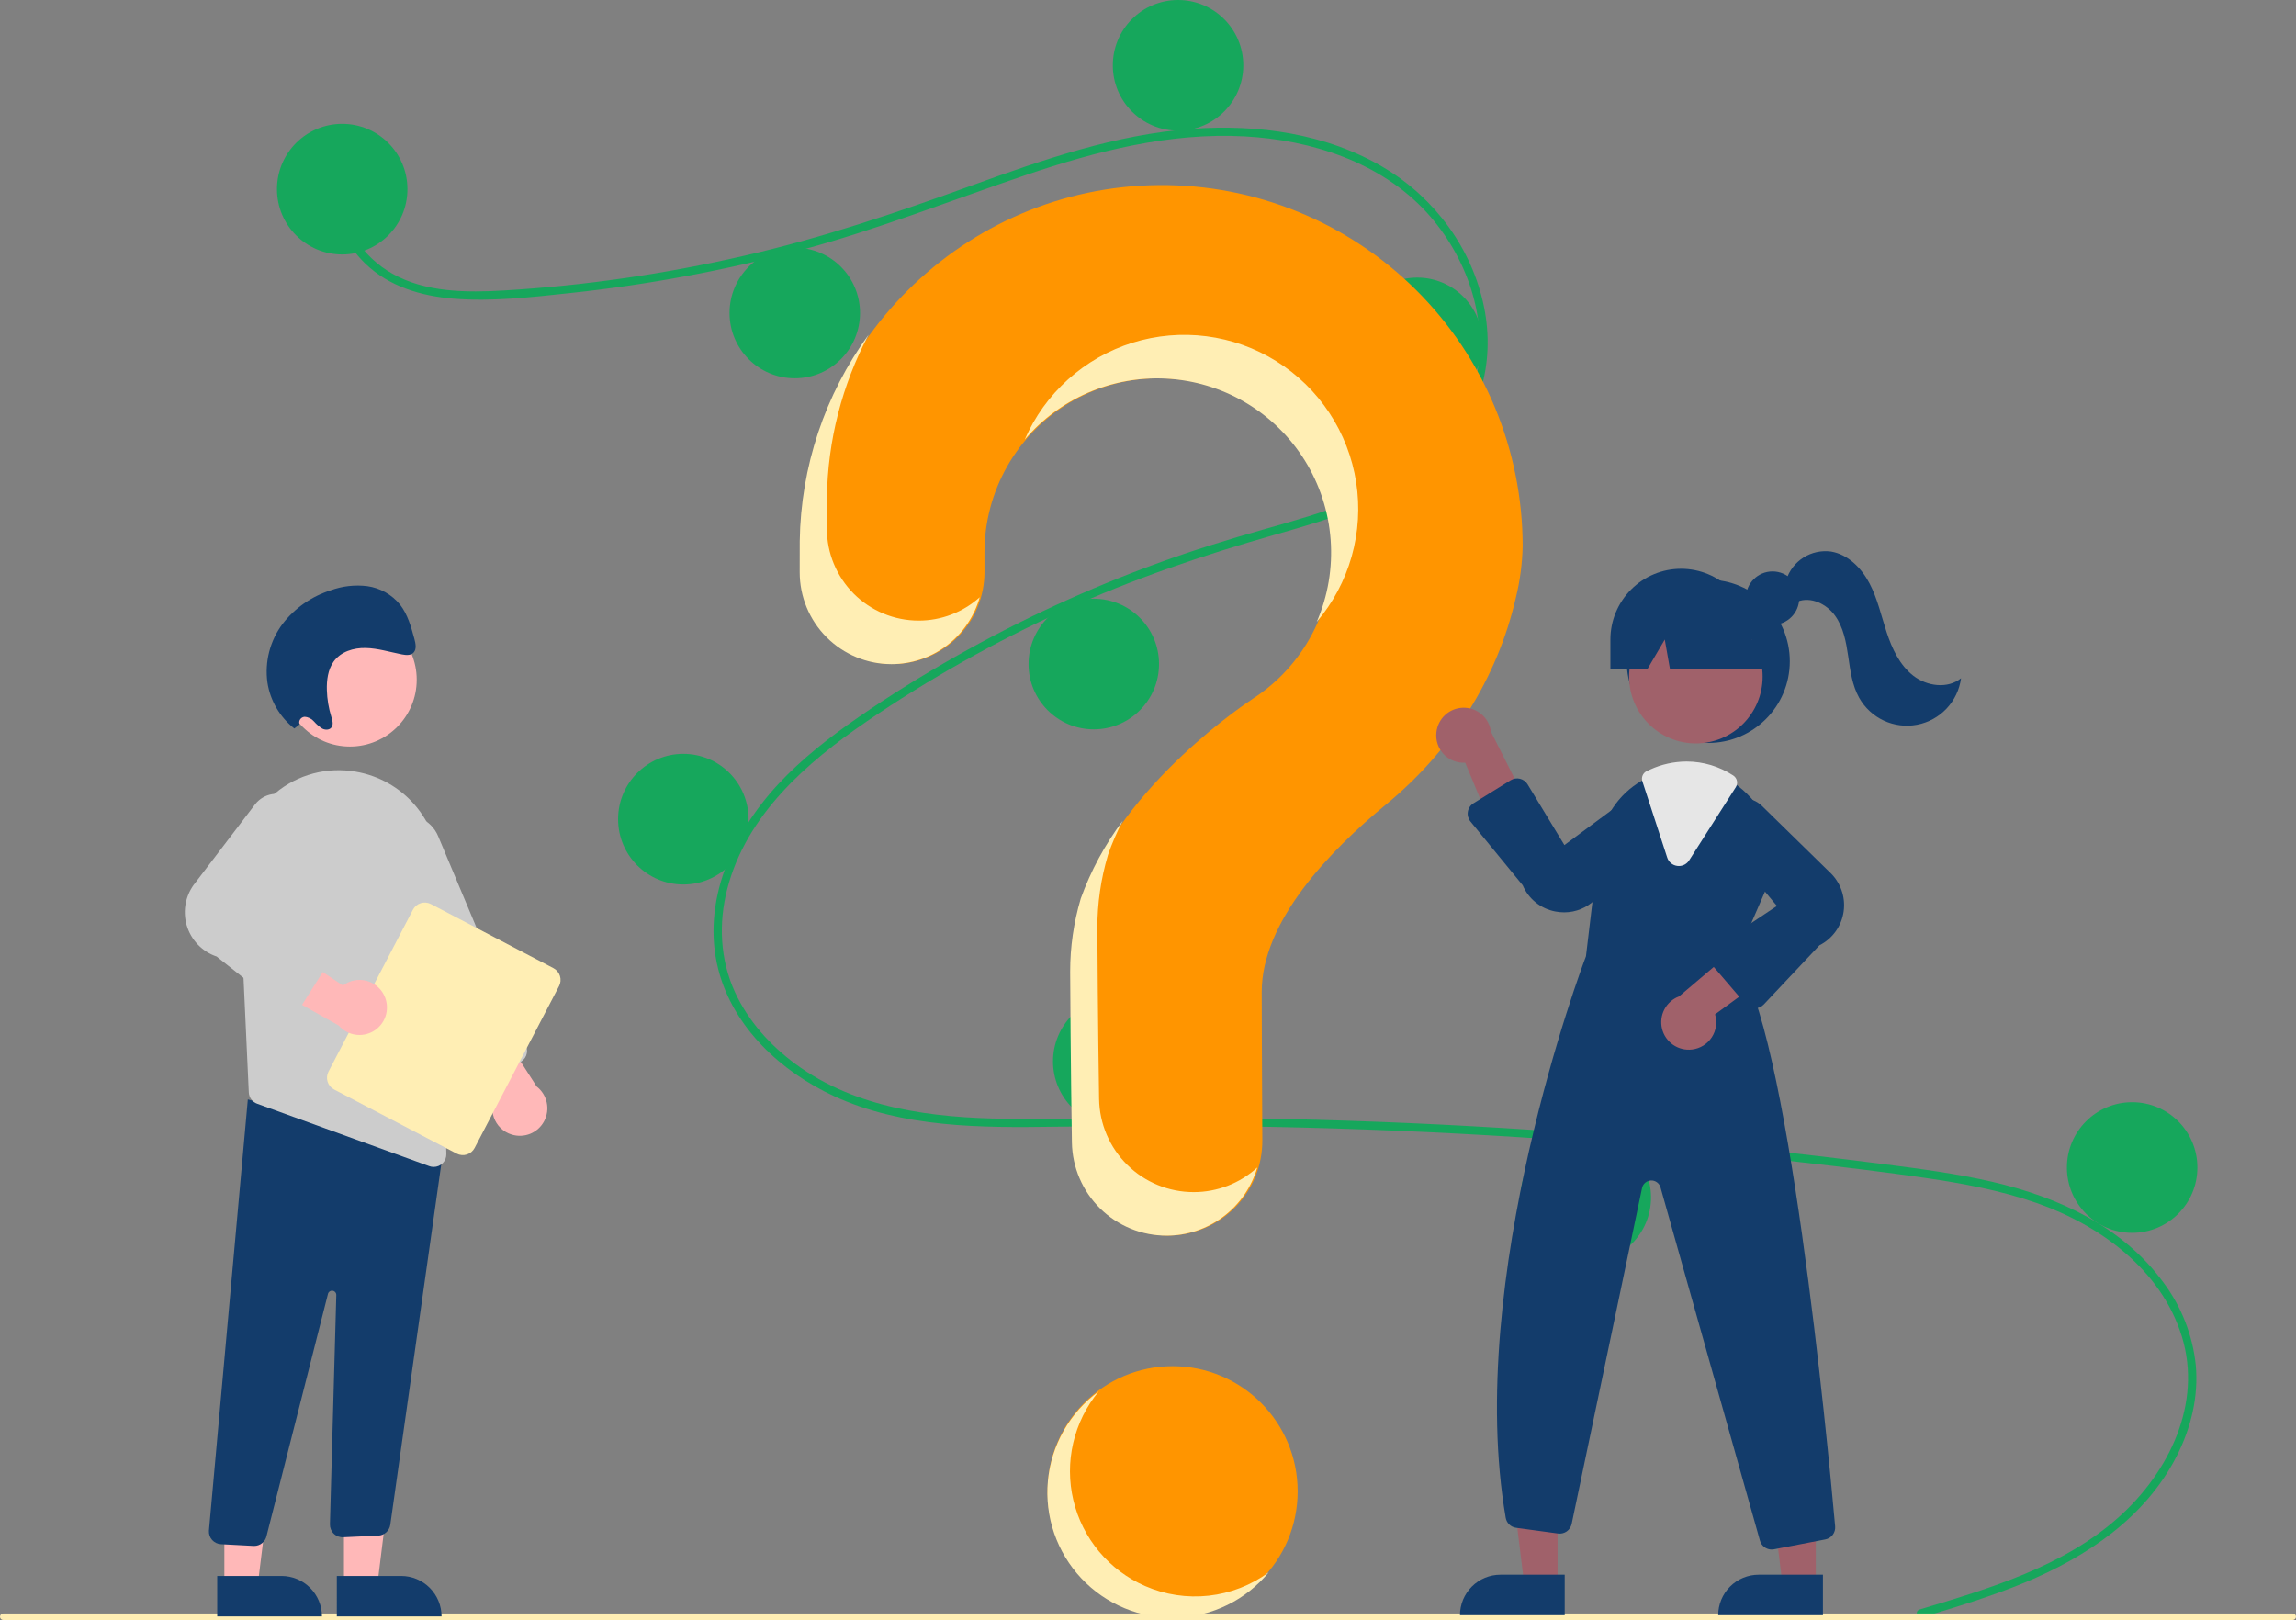 <svg width="411" height="290" viewBox="0 0 411 290" fill="none" xmlns="http://www.w3.org/2000/svg">
<rect x="0" y="0" width="411" height="290" fill="#808080" stroke="none"/>
<g clip-path="url(#clip0)">
<path d="M209.906 289.385C222.268 289.385 232.289 279.352 232.289 266.975C232.289 254.598 222.268 244.565 209.906 244.565C197.544 244.565 187.523 254.598 187.523 266.975C187.523 279.352 197.544 289.385 209.906 289.385Z" fill="#FF9500"/>
<path d="M343.621 288.126C356.143 284.361 369.455 280.435 379.386 271.484C388.26 263.485 394.251 251.271 390.574 239.275C386.906 227.305 375.917 219.322 364.571 215.352C358.136 213.101 351.404 211.851 344.674 210.87C337.358 209.803 330.01 208.929 322.666 208.088C292.927 204.683 263.077 202.602 233.114 201.847C218.33 201.474 203.548 201.483 188.762 201.698C175.556 201.89 161.649 201.885 149.398 196.266C139.872 191.896 131.225 183.945 128.571 173.498C125.507 161.438 131.159 149.157 139.266 140.422C143.539 135.818 148.534 131.944 153.686 128.38C159.276 124.515 165.06 120.923 170.97 117.571C182.609 110.971 194.778 105.354 207.35 100.778C213.551 98.521 219.845 96.573 226.194 94.776C231.554 93.258 236.932 91.739 242.112 89.671C252.128 85.675 261.654 78.905 264.2 67.806C266.614 57.287 262.545 45.868 255.41 38.053C247.157 29.013 234.712 25.05 222.78 24.409C209.386 23.689 196.3 27.045 183.71 31.305C170.282 35.848 157.143 41.073 143.432 44.753C129.835 48.398 115.975 50.978 101.978 52.468C95.125 53.199 88.066 54.023 81.173 53.464C75.396 52.995 69.649 51.294 65.392 47.189C61.741 43.67 59.566 38.832 60.314 33.727C60.45 32.8 61.857 33.194 61.722 34.116C60.812 40.33 65.03 46.056 70.229 48.989C76.237 52.379 83.549 52.384 90.238 51.996C104.742 51.119 119.148 49.034 133.307 45.762C147.22 42.581 160.635 38.033 174.036 33.174C186.762 28.56 199.774 24.056 213.37 23.057C225.168 22.189 237.579 23.91 247.856 30.083C256.889 35.509 263.531 44.556 265.648 54.938C267.716 65.084 264.852 75.295 257.181 82.375C249.24 89.705 238.35 92.839 228.202 95.726C215.331 99.386 202.736 103.666 190.545 109.222C178.188 114.838 166.336 121.509 155.122 129.161C144.298 136.568 133.615 145.887 130.192 159.099C128.597 165.254 128.891 171.782 131.56 177.595C133.932 182.764 137.84 187.112 142.392 190.465C153.252 198.467 166.941 200.11 180.06 200.273C194.794 200.457 209.529 199.959 224.268 200.201C254.305 200.695 284.282 202.526 314.196 205.693C321.692 206.488 329.179 207.366 336.656 208.327C343.381 209.193 350.129 210.052 356.741 211.589C368.497 214.321 379.938 219.575 387.245 229.555C390.488 233.881 392.498 239.008 393.058 244.388C393.57 250.002 392.197 255.627 389.662 260.621C384.051 271.675 373.54 278.707 362.378 283.326C356.399 285.8 350.198 287.675 344.009 289.536C343.107 289.807 342.722 288.397 343.621 288.126L343.621 288.126Z" fill="#16A75C"/>
<path d="M61.257 45.551C67.706 45.551 72.934 40.317 72.934 33.859C72.934 27.402 67.706 22.167 61.257 22.167C54.807 22.167 49.579 27.402 49.579 33.859C49.579 40.317 54.807 45.551 61.257 45.551Z" fill="#16A75C"/>
<path d="M142.272 67.718C148.721 67.718 153.95 62.483 153.95 56.026C153.95 49.568 148.721 44.334 142.272 44.334C135.822 44.334 130.594 49.568 130.594 56.026C130.594 62.483 135.822 67.718 142.272 67.718Z" fill="#16A75C"/>
<path d="M210.879 23.385C217.329 23.385 222.557 18.15 222.557 11.692C222.557 5.235 217.329 0 210.879 0C204.43 0 199.201 5.235 199.201 11.692C199.201 18.15 204.43 23.385 210.879 23.385Z" fill="#16A75C"/>
<path d="M253.698 73.077C260.148 73.077 265.376 67.842 265.376 61.385C265.376 54.927 260.148 49.692 253.698 49.692C247.248 49.692 242.02 54.927 242.02 61.385C242.02 67.842 247.248 73.077 253.698 73.077Z" fill="#16A75C"/>
<path d="M195.795 130.564C202.245 130.564 207.473 125.33 207.473 118.872C207.473 112.415 202.245 107.18 195.795 107.18C189.346 107.18 184.117 112.415 184.117 118.872C184.117 125.33 189.346 130.564 195.795 130.564Z" fill="#16A75C"/>
<path d="M122.322 158.334C128.772 158.334 134 153.099 134 146.641C134 140.184 128.772 134.949 122.322 134.949C115.873 134.949 110.644 140.184 110.644 146.641C110.644 153.099 115.873 158.334 122.322 158.334Z" fill="#16A75C"/>
<path d="M200.174 201.693C206.624 201.693 211.852 196.458 211.852 190C211.852 183.543 206.624 178.308 200.174 178.308C193.725 178.308 188.497 183.543 188.497 190C188.497 196.458 193.725 201.693 200.174 201.693Z" fill="#16A75C"/>
<path d="M283.866 226.052C290.315 226.052 295.544 220.817 295.544 214.36C295.544 207.902 290.315 202.667 283.866 202.667C277.416 202.667 272.188 207.902 272.188 214.36C272.188 220.817 277.416 226.052 283.866 226.052Z" fill="#16A75C"/>
<path d="M381.668 220.693C388.117 220.693 393.346 215.458 393.346 209.001C393.346 202.543 388.117 197.308 381.668 197.308C375.218 197.308 369.99 202.543 369.99 209.001C369.99 215.458 375.218 220.693 381.668 220.693Z" fill="#16A75C"/>
<path d="M207.508 33.13C172.527 33.377 143.885 61.84 143.389 96.861C143.384 97.184 143.382 99.458 143.382 102.432C143.382 106.792 145.112 110.973 148.191 114.056C151.27 117.139 155.446 118.872 159.801 118.872H159.801C161.96 118.872 164.097 118.445 166.091 117.617C168.085 116.79 169.897 115.576 171.422 114.047C172.948 112.518 174.158 110.703 174.982 108.706C175.807 106.708 176.23 104.568 176.229 102.407C176.227 100.384 176.226 98.984 176.226 98.898C176.225 93.485 177.631 88.165 180.306 83.462C182.981 78.759 186.833 74.834 191.483 72.073C196.132 69.312 201.42 67.81 206.825 67.716C212.23 67.622 217.566 68.938 222.309 71.535C227.052 74.132 231.038 77.921 233.875 82.528C236.712 87.135 238.302 92.403 238.489 97.812C238.677 103.221 237.454 108.586 234.942 113.379C232.43 118.172 228.716 122.227 224.164 125.147L224.169 125.154C224.169 125.154 200.8 140.217 193.675 160.881L193.681 160.883C192.428 165.116 191.793 169.508 191.796 173.924C191.796 175.738 191.903 191.619 192.109 204.508C192.181 208.955 193.996 213.195 197.163 216.315C200.33 219.434 204.595 221.181 209.037 221.18H209.037C211.269 221.18 213.479 220.738 215.54 219.879C217.601 219.021 219.472 217.763 221.046 216.178C222.619 214.593 223.864 212.711 224.708 210.643C225.553 208.574 225.981 206.358 225.967 204.124C225.895 192.32 225.857 178.575 225.857 177.577C225.857 164.889 238.082 152.247 248.124 144.002C259.688 134.509 268.01 121.571 271.352 106.977C272.092 103.972 272.5 100.895 272.568 97.802C272.568 89.269 270.882 80.821 267.607 72.944C264.331 65.067 259.532 57.917 253.484 51.906C247.437 45.894 240.261 41.141 232.37 37.918C224.479 34.696 216.03 33.068 207.508 33.13Z" fill="#FF9500"/>
<path d="M410.421 290H0.579C0.426 290 0.279 289.938 0.171 289.83C0.063 289.721 0.002 289.574 0.002 289.42C0.002 289.266 0.063 289.119 0.171 289.01C0.279 288.902 0.426 288.84 0.579 288.84H410.421C410.574 288.84 410.722 288.901 410.83 289.01C410.939 289.119 411 289.266 411 289.42C411 289.574 410.939 289.721 410.83 289.83C410.722 289.939 410.574 290 410.421 290Z" fill="#FFEEB4"/>
<path d="M305.789 132.998C313.851 132.998 320.386 126.455 320.386 118.383C320.386 110.311 313.851 103.768 305.789 103.768C297.727 103.768 291.192 110.311 291.192 118.383C291.192 126.455 297.727 132.998 305.789 132.998Z" fill="#133C6B"/>
<path d="M278.815 283.602H272.85L270.012 260.564H278.816L278.815 283.602Z" fill="#A0616A"/>
<path d="M268.589 281.895H280.093V289.148H261.345C261.345 288.195 261.532 287.252 261.896 286.372C262.26 285.492 262.794 284.693 263.467 284.02C264.139 283.346 264.938 282.812 265.817 282.447C266.695 282.083 267.637 281.895 268.589 281.895Z" fill="#133C6B"/>
<path d="M325.04 283.602H319.075L316.236 260.564H325.041L325.04 283.602Z" fill="#A0616A"/>
<path d="M314.813 281.895H326.318V289.148H307.57C307.57 288.195 307.757 287.252 308.121 286.372C308.485 285.492 309.019 284.693 309.691 284.02C310.364 283.346 311.163 282.812 312.041 282.447C312.92 282.083 313.862 281.895 314.813 281.895Z" fill="#133C6B"/>
<path d="M303.571 133.084C310.171 133.084 315.522 127.726 315.522 121.118C315.522 114.51 310.171 109.152 303.571 109.152C296.97 109.152 291.62 114.51 291.62 121.118C291.62 127.726 296.97 133.084 303.571 133.084Z" fill="#A0616A"/>
<path d="M310.694 171.685L316.041 159.384C317.34 156.498 317.712 153.28 317.106 150.174C316.501 147.067 314.947 144.225 312.66 142.04C312.19 141.575 311.691 141.141 311.166 140.74C308.527 138.673 305.276 137.547 301.926 137.539C299.673 137.548 297.449 138.043 295.406 138.991C295.23 139.069 295.06 139.151 294.885 139.234C294.549 139.395 294.218 139.57 293.897 139.751C291.802 140.955 290.02 142.635 288.693 144.656C287.366 146.677 286.532 148.982 286.258 151.385L283.898 171.184C283.304 172.738 262.128 228.861 269.534 271.708C269.613 272.166 269.836 272.586 270.17 272.908C270.505 273.23 270.933 273.436 271.393 273.496L278.901 274.519C279.449 274.595 280.005 274.459 280.458 274.14C280.91 273.821 281.225 273.342 281.339 272.8L293.936 212.677C294.015 212.303 294.216 211.967 294.508 211.721C294.8 211.476 295.165 211.335 295.547 211.322C295.928 211.309 296.302 211.425 296.61 211.65C296.918 211.875 297.141 212.197 297.245 212.565L315.044 275.791C315.171 276.25 315.444 276.655 315.823 276.944C316.202 277.233 316.665 277.389 317.141 277.389C317.283 277.388 317.425 277.375 317.564 277.35L326.736 275.581C327.269 275.482 327.746 275.186 328.073 274.753C328.4 274.319 328.553 273.779 328.503 273.238C327.155 258.189 319.992 182.808 310.694 171.685Z" fill="#133C6B"/>
<path d="M257.127 131.076C257.044 131.787 257.118 132.508 257.343 133.188C257.569 133.868 257.94 134.49 258.432 135.01C258.923 135.53 259.522 135.936 260.188 136.2C260.853 136.463 261.568 136.577 262.282 136.534L268.962 152.607L274.015 145.107L266.897 130.994C266.745 129.798 266.16 128.699 265.253 127.906C264.346 127.112 263.18 126.68 261.975 126.69C260.771 126.7 259.612 127.152 258.719 127.961C257.825 128.769 257.259 129.877 257.127 131.076L257.127 131.076Z" fill="#A0616A"/>
<path d="M302.908 187.87C303.618 187.785 304.301 187.545 304.909 187.167C305.517 186.789 306.034 186.282 306.425 185.683C306.816 185.083 307.071 184.404 307.171 183.695C307.272 182.986 307.217 182.264 307.008 181.579L321.063 171.329L312.601 168.156L300.552 178.376C299.425 178.803 298.495 179.628 297.935 180.696C297.376 181.764 297.228 183 297.518 184.171C297.809 185.341 298.518 186.364 299.511 187.046C300.505 187.727 301.713 188.021 302.908 187.87Z" fill="#A0616A"/>
<path d="M279.996 163.323C279.457 163.322 278.92 163.269 278.391 163.165C277.113 162.921 275.914 162.366 274.9 161.549C273.886 160.732 273.089 159.678 272.578 158.48L263.219 147.054C263.021 146.812 262.877 146.531 262.796 146.229C262.716 145.927 262.701 145.612 262.752 145.304C262.803 144.996 262.919 144.702 263.093 144.442C263.267 144.183 263.494 143.964 263.759 143.799L270.418 139.672C270.664 139.52 270.937 139.418 271.223 139.372C271.508 139.326 271.8 139.337 272.081 139.404C272.362 139.472 272.627 139.595 272.861 139.765C273.094 139.936 273.292 140.151 273.442 140.398L280.038 151.279L292.67 141.932C293.676 141.404 294.838 141.256 295.944 141.515C297.05 141.773 298.026 142.422 298.693 143.342C299.361 144.262 299.676 145.391 299.58 146.524C299.485 147.657 298.986 148.718 298.174 149.513L285.565 161.028C284.084 162.499 282.082 163.324 279.996 163.323Z" fill="#133C6B"/>
<path d="M314.129 180.507C314.112 180.507 314.095 180.507 314.078 180.507C313.771 180.499 313.469 180.427 313.191 180.295C312.914 180.164 312.667 179.975 312.467 179.742L306.547 172.827C306.346 172.591 306.196 172.316 306.109 172.018C306.021 171.72 305.998 171.408 306.041 171.1C306.083 170.793 306.19 170.498 306.354 170.236C306.519 169.973 306.737 169.748 306.995 169.576L318.08 162.177L308.038 150.089C307.454 149.114 307.239 147.961 307.434 146.84C307.629 145.72 308.22 144.708 309.099 143.987C309.977 143.267 311.086 142.888 312.221 142.918C313.356 142.949 314.443 143.387 315.282 144.154L327.487 156.096C328.447 156.974 329.181 158.073 329.624 159.298C330.067 160.523 330.206 161.837 330.03 163.128C329.855 164.418 329.369 165.647 328.614 166.708C327.859 167.77 326.859 168.632 325.698 169.22L315.723 179.819C315.518 180.036 315.271 180.209 314.997 180.327C314.723 180.446 314.428 180.507 314.129 180.507Z" fill="#133C6B"/>
<path d="M300.532 155.028C300.437 155.028 300.342 155.022 300.248 155.01C299.836 154.96 299.446 154.792 299.126 154.527C298.806 154.262 298.569 153.911 298.442 153.515L293.994 139.859C293.883 139.514 293.9 139.14 294.042 138.807C294.185 138.473 294.443 138.202 294.77 138.045L294.914 137.977C295.045 137.914 295.174 137.853 295.307 137.794C297.381 136.83 299.639 136.328 301.926 136.321C304.894 136.326 307.796 137.2 310.276 138.833C310.608 139.055 310.841 139.398 310.923 139.789C311.005 140.181 310.93 140.589 310.715 140.925L302.37 154.015C302.174 154.326 301.903 154.582 301.581 154.759C301.26 154.936 300.899 155.029 300.532 155.028Z" fill="#E6E6E6"/>
<path d="M317.298 111.858C319.936 111.858 322.074 109.717 322.074 107.076C322.074 104.434 319.936 102.293 317.298 102.293C314.66 102.293 312.521 104.434 312.521 107.076C312.521 109.717 314.66 111.858 317.298 111.858Z" fill="#133C6B"/>
<path d="M300.923 101.819C297.568 101.819 294.35 103.153 291.978 105.529C289.605 107.904 288.272 111.126 288.272 114.486V119.845H294.855L298.004 114.486L298.949 119.845H318.927L313.574 114.486C313.574 111.126 312.241 107.904 309.869 105.529C307.496 103.153 304.279 101.819 300.923 101.819Z" fill="#133C6B"/>
<path d="M319.753 103.8C320.281 102.146 321.375 100.732 322.841 99.805C324.308 98.879 326.054 98.5 327.772 98.735C330.816 99.245 333.223 101.695 334.657 104.431C336.091 107.167 336.753 110.23 337.717 113.165C338.681 116.1 340.048 119.052 342.482 120.952C344.916 122.852 348.65 123.368 351.041 121.413C350.768 123.45 349.862 125.35 348.451 126.843C347.041 128.337 345.197 129.349 343.181 129.735C341.165 130.122 339.078 129.865 337.216 128.999C335.354 128.133 333.811 126.703 332.805 124.912C331.544 122.665 331.218 120.032 330.844 117.482C330.47 114.932 329.984 112.293 328.479 110.203C326.973 108.113 324.154 106.747 321.762 107.699L319.753 103.8Z" fill="#133C6B"/>
<path d="M164.437 111.096C160.083 111.095 155.906 109.363 152.827 106.28C149.748 103.197 148.018 99.016 148.018 94.656C148.018 91.682 148.02 89.408 148.024 89.085C148.163 78.9 150.725 68.894 155.498 59.899C147.656 70.647 143.344 83.57 143.159 96.88C143.154 97.203 143.152 99.477 143.152 102.45C143.152 106.81 144.882 110.992 147.962 114.075C151.041 117.158 155.217 118.89 159.571 118.891C163.15 118.889 166.63 117.719 169.483 115.556C172.336 113.394 174.406 110.359 175.379 106.911C172.373 109.61 168.475 111.101 164.437 111.096Z" fill="#FFEEB4"/>
<path d="M208.621 67.771C213.656 68.012 218.556 69.473 222.903 72.027C227.249 74.582 230.911 78.155 233.574 82.439C236.238 86.723 237.823 91.59 238.194 96.623C238.565 101.655 237.71 106.703 235.704 111.332C238.606 107.919 240.739 103.919 241.958 99.606C243.177 95.293 243.452 90.767 242.766 86.338C242.079 81.909 240.447 77.679 237.98 73.939C235.513 70.198 232.27 67.034 228.471 64.663C224.672 62.291 220.407 60.767 215.967 60.195C211.526 59.624 207.015 60.017 202.74 61.349C198.466 62.681 194.528 64.921 191.196 67.915C187.864 70.908 185.216 74.586 183.433 78.698C186.515 75.067 190.39 72.194 194.757 70.299C199.124 68.405 203.868 67.54 208.621 67.771Z" fill="#FFEEB4"/>
<path d="M213.673 213.404C209.231 213.405 204.966 211.657 201.799 208.538C198.632 205.419 196.817 201.179 196.745 196.731C196.539 183.842 196.432 167.962 196.432 166.147C196.429 161.732 197.064 157.34 198.317 153.106L198.311 153.105C199.051 150.98 199.944 148.912 200.984 146.917C197.792 151.177 195.251 155.89 193.445 160.9L193.451 160.901C192.198 165.135 191.564 169.527 191.567 173.942C191.567 175.757 191.673 191.637 191.879 204.526C191.951 208.973 193.767 213.214 196.933 216.333C200.1 219.452 204.365 221.2 208.807 221.199C212.47 221.198 216.034 220.008 218.964 217.808C221.894 215.608 224.033 212.516 225.06 208.996C221.947 211.837 217.885 213.41 213.673 213.404Z" fill="#FFEEB4"/>
<path d="M61.572 283.824L67.537 283.824L70.375 260.786L61.571 260.786L61.572 283.824Z" fill="#FFB8B8"/>
<path d="M79.042 289.37L60.294 289.37L60.293 282.118L71.798 282.117C73.719 282.117 75.561 282.881 76.92 284.241C78.278 285.601 79.042 287.446 79.042 289.37L79.042 289.37Z" fill="#133C6B"/>
<path d="M40.163 283.824L46.127 283.824L48.966 260.786L40.161 260.786L40.163 283.824Z" fill="#FFB8B8"/>
<path d="M57.632 289.37L38.884 289.37L38.884 282.118L50.389 282.117C52.31 282.117 54.152 282.881 55.511 284.241C56.869 285.601 57.632 287.446 57.632 289.37L57.632 289.37Z" fill="#133C6B"/>
<path d="M45.375 276.739L39.549 276.432C39.248 276.416 38.954 276.341 38.683 276.21C38.412 276.08 38.169 275.897 37.969 275.672C37.769 275.447 37.616 275.184 37.518 274.899C37.42 274.614 37.379 274.313 37.399 274.012L44.363 196.811L76.434 205.475L79.524 204.631L69.861 272.975C69.779 273.49 69.524 273.96 69.138 274.31C68.753 274.659 68.26 274.866 67.74 274.897L61.459 275.19C61.145 275.208 60.831 275.16 60.536 275.049C60.242 274.939 59.973 274.769 59.748 274.549C59.522 274.33 59.344 274.065 59.226 273.774C59.108 273.482 59.051 273.169 59.06 272.854L60.198 231.835C60.203 231.645 60.137 231.461 60.013 231.317C59.889 231.174 59.716 231.082 59.528 231.06C59.34 231.038 59.15 231.087 58.996 231.198C58.843 231.309 58.736 231.474 58.698 231.66L47.722 274.927C47.618 275.441 47.34 275.902 46.935 276.233C46.529 276.564 46.022 276.744 45.499 276.742C45.458 276.742 45.417 276.741 45.375 276.739Z" fill="#133C6B"/>
<path d="M62.643 133.643C69.243 133.643 74.594 128.286 74.594 121.678C74.594 115.069 69.243 109.712 62.643 109.712C56.043 109.712 50.692 115.069 50.692 121.678C50.692 128.286 56.043 133.643 62.643 133.643Z" fill="#FFB8B8"/>
<path d="M42.746 156.832L44.06 185.219L44.535 195.546C44.554 195.996 44.706 196.43 44.973 196.792C45.239 197.154 45.608 197.429 46.031 197.581L76.849 208.758C77.097 208.851 77.361 208.897 77.627 208.895C77.93 208.896 78.231 208.836 78.511 208.719C78.791 208.601 79.044 208.429 79.256 208.211C79.468 207.993 79.634 207.735 79.744 207.452C79.854 207.168 79.906 206.866 79.896 206.562L78.633 155.522C78.55 151.334 77.01 147.307 74.279 144.134C71.549 140.961 67.798 138.841 63.673 138.14C63.375 138.095 63.072 138.049 62.769 138.009C60.211 137.691 57.615 137.938 55.164 138.733C52.712 139.527 50.464 140.85 48.578 142.608C46.625 144.407 45.09 146.613 44.082 149.071C43.074 151.529 42.618 154.178 42.746 156.832L42.746 156.832Z" fill="#CCCCCC"/>
<path d="M91.57 203.094C90.841 202.867 90.175 202.474 89.625 201.944C89.076 201.414 88.657 200.762 88.403 200.042C88.15 199.321 88.067 198.551 88.164 197.793C88.26 197.035 88.532 196.31 88.958 195.676L78.507 181.762L87.525 181.203L96.067 194.502C96.981 195.21 97.618 196.217 97.864 197.348C98.111 198.478 97.952 199.66 97.415 200.685C96.879 201.71 95.999 202.513 94.93 202.954C93.862 203.394 92.672 203.444 91.57 203.094H91.57Z" fill="#FFB8B8"/>
<path d="M84.222 193.158C83.945 193.045 83.694 192.879 83.481 192.668C83.269 192.458 83.101 192.207 82.986 191.931L67.241 154.372C66.932 153.637 66.771 152.848 66.767 152.05C66.763 151.252 66.915 150.461 67.216 149.723C67.518 148.984 67.961 148.312 68.522 147.745C69.083 147.179 69.749 146.728 70.484 146.419C71.219 146.11 72.007 145.95 72.804 145.946C73.6 145.942 74.39 146.096 75.128 146.398C75.865 146.7 76.536 147.145 77.102 147.707C77.667 148.269 78.117 148.936 78.425 149.672L94.169 187.232C94.402 187.789 94.405 188.415 94.177 188.974C93.949 189.533 93.508 189.978 92.953 190.212L85.963 193.15C85.688 193.266 85.392 193.327 85.093 193.328C84.795 193.33 84.499 193.272 84.222 193.158L84.222 193.158Z" fill="#CCCCCC"/>
<path d="M58.801 191.833L73.923 162.842C74.215 162.284 74.715 161.865 75.315 161.677C75.915 161.488 76.565 161.546 77.122 161.836L99.073 173.314C99.629 173.606 100.048 174.108 100.236 174.708C100.424 175.309 100.367 175.959 100.077 176.517L84.954 205.509C84.662 206.067 84.162 206.486 83.562 206.674C82.962 206.862 82.312 206.805 81.755 206.514L59.805 195.036C59.248 194.744 58.829 194.243 58.641 193.643C58.453 193.042 58.51 192.391 58.801 191.833Z" fill="#FFEEB4"/>
<path d="M68.942 178.588C68.674 177.872 68.241 177.23 67.681 176.712C67.12 176.194 66.446 175.814 65.712 175.603C64.979 175.392 64.206 175.355 63.456 175.496C62.706 175.637 61.999 175.952 61.392 176.415L46.903 166.791L46.878 175.838L60.641 183.59C61.401 184.462 62.443 185.038 63.585 185.218C64.727 185.398 65.895 185.169 66.886 184.572C67.876 183.975 68.625 183.049 69.001 181.954C69.377 180.86 69.356 179.668 68.942 178.588Z" fill="#FFB8B8"/>
<path d="M50.623 180.622L38.781 171.23C37.5 170.8 36.342 170.064 35.408 169.087C34.473 168.11 33.789 166.92 33.415 165.62C33.041 164.32 32.987 162.948 33.258 161.623C33.53 160.298 34.119 159.058 34.974 158.011L45.726 143.902C46.473 142.988 47.524 142.373 48.687 142.171C49.849 141.969 51.045 142.192 52.057 142.8C53.068 143.408 53.827 144.36 54.195 145.483C54.563 146.605 54.516 147.822 54.061 148.912L45.554 162.846L58.056 168.783C58.347 168.921 58.605 169.119 58.813 169.365C59.022 169.61 59.176 169.897 59.266 170.206C59.355 170.516 59.378 170.841 59.333 171.159C59.288 171.478 59.176 171.784 59.004 172.057L53.957 180.053C53.787 180.323 53.561 180.554 53.296 180.731C53.031 180.908 52.731 181.028 52.416 181.082C52.404 181.084 52.391 181.086 52.379 181.088C52.07 181.134 51.755 181.117 51.453 181.037C51.151 180.957 50.868 180.816 50.623 180.622Z" fill="#CCCCCC"/>
<path d="M53.613 129.69C53.561 129.54 53.545 129.38 53.565 129.222C53.585 129.065 53.641 128.914 53.728 128.782C53.815 128.649 53.931 128.538 54.068 128.458C54.205 128.377 54.358 128.329 54.516 128.317C54.84 128.334 55.156 128.417 55.447 128.561C55.738 128.705 55.996 128.906 56.207 129.152C56.64 129.652 57.143 130.084 57.702 130.437C58.28 130.729 59.064 130.687 59.393 130.131C59.703 129.609 59.491 128.909 59.303 128.302C58.827 126.759 58.56 125.158 58.51 123.543C58.456 121.74 58.71 119.858 59.707 118.452C60.994 116.638 63.294 115.949 65.471 115.999C67.648 116.049 69.79 116.722 71.946 117.147C72.69 117.294 73.565 117.369 74.063 116.791C74.593 116.177 74.398 115.183 74.173 114.353C73.589 112.201 72.969 109.976 71.611 108.238C70.143 106.432 68.046 105.25 65.743 104.93C63.531 104.656 61.286 104.911 59.192 105.675C55.781 106.751 52.779 108.845 50.588 111.676C48.33 114.687 47.354 118.47 47.874 122.199C48.382 125.447 50.101 128.381 52.684 130.411L53.613 129.69Z" fill="#133C6B"/>
<path d="M204.975 283.919C201.795 282.533 198.981 280.425 196.754 277.763C194.527 275.101 192.949 271.957 192.143 268.58C191.338 265.203 191.327 261.684 192.113 258.302C192.898 254.92 194.458 251.767 196.669 249.091C194.105 250.965 191.969 253.364 190.402 256.127C188.836 258.891 187.874 261.956 187.581 265.121C187.288 268.285 187.67 271.475 188.703 274.48C189.736 277.485 191.395 280.236 193.57 282.55C195.746 284.864 198.388 286.688 201.321 287.901C204.255 289.114 207.412 289.689 210.585 289.587C213.757 289.485 216.871 288.709 219.721 287.309C222.571 285.91 225.09 283.92 227.113 281.471C223.958 283.78 220.254 285.221 216.37 285.651C212.486 286.08 208.557 285.483 204.975 283.919Z" fill="#FFEEB4"/>
</g>
<defs>
<clipPath id="clip0">
<rect width="411" height="290" fill="white"/>
</clipPath>
</defs>
</svg>
